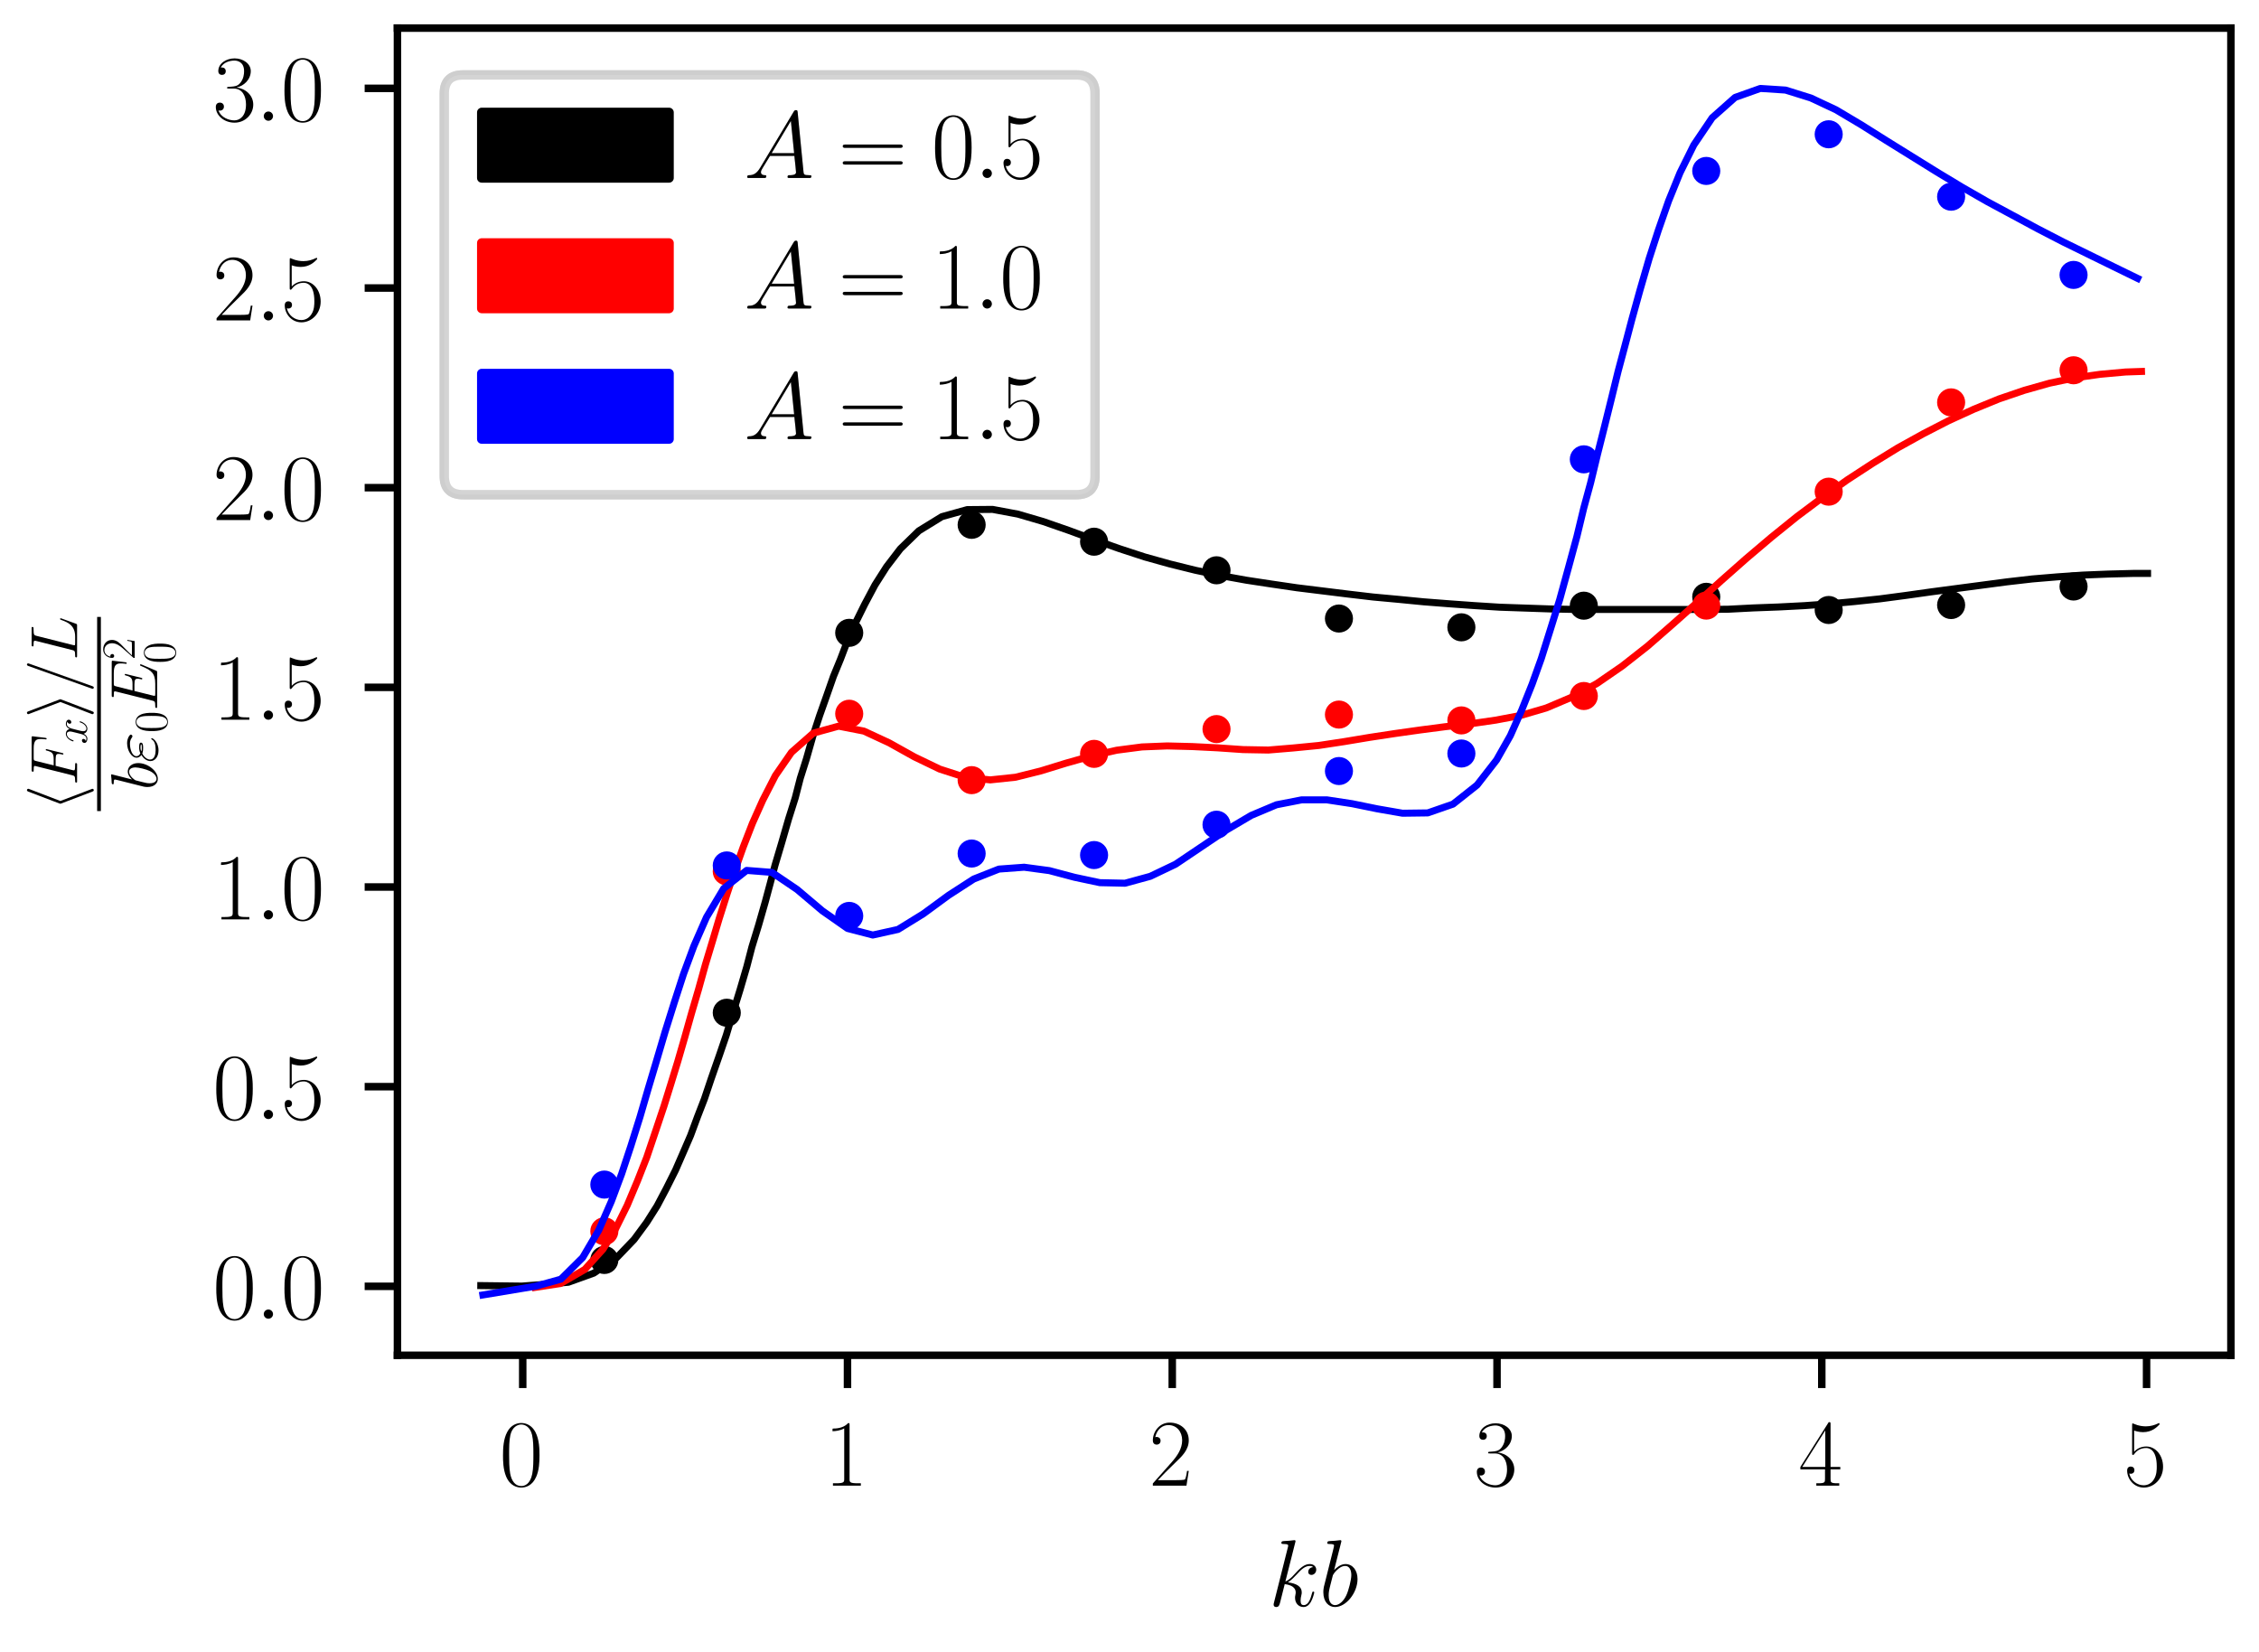 <?xml version="1.0" encoding="utf-8" standalone="no"?>
<!DOCTYPE svg PUBLIC "-//W3C//DTD SVG 1.1//EN"
  "http://www.w3.org/Graphics/SVG/1.1/DTD/svg11.dtd">
<svg xmlns:xlink="http://www.w3.org/1999/xlink" width="241.2pt" height="176.4pt" viewBox="0 0 241.2 176.4" xmlns="http://www.w3.org/2000/svg" version="1.1">
 <defs>
  <style type="text/css">*{stroke-linejoin: round; stroke-linecap: butt}</style>
 </defs>
 <g id="figure_1">
  <g id="patch_1">
   <path d="M 0 176.4 
L 241.2 176.4 
L 241.2 0 
L 0 0 
z
" style="fill: #ffffff"/>
  </g>
  <g id="axes_1">
   <g id="patch_2">
    <path d="M 42.436 144.688 
L 238.2 144.688 
L 238.2 3 
L 42.436 3 
z
" style="fill: #ffffff"/>
   </g>
   <g id="matplotlib.axis_1">
    <g id="xtick_1">
     <g id="line2d_1">
      <defs>
       <path id="m85f4046a60" d="M 0 0 
L 0 3.5 
" style="stroke: #000000; stroke-width: 0.8"/>
      </defs>
      <g>
       <use xlink:href="#m85f4046a60" x="55.812" y="144.688" style="stroke: #000000; stroke-width: 0.8"/>
      </g>
     </g>
     <g id="text_1">
      <!-- $\mathdefault{0}$ -->
      <g transform="translate(53.321 158.607) scale(0.1 -0.1)">
       <defs>
        <path id="CMR17-30" d="M 2688 2025 
C 2688 2416 2682 3080 2413 3591 
C 2176 4039 1798 4198 1466 4198 
C 1158 4198 768 4058 525 3597 
C 269 3118 243 2524 243 2025 
C 243 1661 250 1106 448 619 
C 723 -39 1216 -128 1466 -128 
C 1760 -128 2208 -7 2470 600 
C 2662 1042 2688 1559 2688 2025 
z
M 1466 -26 
C 1056 -26 813 325 723 812 
C 653 1188 653 1738 653 2096 
C 653 2588 653 2997 736 3387 
C 858 3929 1216 4096 1466 4096 
C 1728 4096 2067 3923 2189 3400 
C 2272 3036 2278 2607 2278 2096 
C 2278 1680 2278 1169 2202 792 
C 2067 95 1690 -26 1466 -26 
z
" transform="scale(0.016)"/>
       </defs>
       <use xlink:href="#CMR17-30" transform="scale(0.996)"/>
      </g>
     </g>
    </g>
    <g id="xtick_2">
     <g id="line2d_2">
      <g>
       <use xlink:href="#m85f4046a60" x="90.489" y="144.688" style="stroke: #000000; stroke-width: 0.8"/>
      </g>
     </g>
     <g id="text_2">
      <!-- $\mathdefault{1}$ -->
      <g transform="translate(87.998 158.607) scale(0.1 -0.1)">
       <defs>
        <path id="CMR17-31" d="M 1702 4058 
C 1702 4192 1696 4192 1606 4192 
C 1357 3916 979 3827 621 3827 
C 602 3827 570 3827 563 3808 
C 557 3795 557 3782 557 3648 
C 755 3648 1088 3686 1344 3839 
L 1344 461 
C 1344 236 1331 160 781 160 
L 589 160 
L 589 0 
C 896 0 1216 0 1523 0 
C 1830 0 2150 0 2458 0 
L 2458 160 
L 2266 160 
C 1715 160 1702 230 1702 458 
L 1702 4058 
z
" transform="scale(0.016)"/>
       </defs>
       <use xlink:href="#CMR17-31" transform="scale(0.996)"/>
      </g>
     </g>
    </g>
    <g id="xtick_3">
     <g id="line2d_3">
      <g>
       <use xlink:href="#m85f4046a60" x="125.165" y="144.688" style="stroke: #000000; stroke-width: 0.8"/>
      </g>
     </g>
     <g id="text_3">
      <!-- $\mathdefault{2}$ -->
      <g transform="translate(122.674 158.607) scale(0.1 -0.1)">
       <defs>
        <path id="CMR17-32" d="M 2669 989 
L 2554 989 
C 2490 536 2438 459 2413 420 
C 2381 369 1920 369 1830 369 
L 602 369 
C 832 619 1280 1072 1824 1597 
C 2214 1967 2669 2402 2669 3035 
C 2669 3790 2067 4224 1395 4224 
C 691 4224 262 3604 262 3030 
C 262 2780 448 2748 525 2748 
C 589 2748 781 2787 781 3010 
C 781 3207 614 3264 525 3264 
C 486 3264 448 3258 422 3245 
C 544 3790 915 4058 1306 4058 
C 1862 4058 2227 3617 2227 3035 
C 2227 2479 1901 2000 1536 1584 
L 262 146 
L 262 0 
L 2515 0 
L 2669 989 
z
" transform="scale(0.016)"/>
       </defs>
       <use xlink:href="#CMR17-32" transform="scale(0.996)"/>
      </g>
     </g>
    </g>
    <g id="xtick_4">
     <g id="line2d_4">
      <g>
       <use xlink:href="#m85f4046a60" x="159.842" y="144.688" style="stroke: #000000; stroke-width: 0.8"/>
      </g>
     </g>
     <g id="text_4">
      <!-- $\mathdefault{3}$ -->
      <g transform="translate(157.351 158.607) scale(0.1 -0.1)">
       <defs>
        <path id="CMR17-33" d="M 1414 2157 
C 1984 2157 2234 1662 2234 1090 
C 2234 320 1824 25 1453 25 
C 1114 25 563 194 390 693 
C 422 680 454 680 486 680 
C 640 680 755 782 755 948 
C 755 1133 614 1216 486 1216 
C 378 1216 211 1165 211 926 
C 211 335 787 -128 1466 -128 
C 2176 -128 2720 430 2720 1085 
C 2720 1707 2208 2157 1600 2227 
C 2086 2328 2554 2756 2554 3329 
C 2554 3820 2048 4179 1472 4179 
C 890 4179 378 3829 378 3329 
C 378 3110 544 3072 627 3072 
C 762 3072 877 3155 877 3321 
C 877 3486 762 3569 627 3569 
C 602 3569 570 3569 544 3557 
C 730 3959 1235 4032 1459 4032 
C 1683 4032 2106 3925 2106 3320 
C 2106 3143 2080 2828 1862 2550 
C 1670 2304 1453 2304 1242 2284 
C 1210 2284 1062 2269 1037 2269 
C 992 2263 966 2257 966 2208 
C 966 2163 973 2157 1101 2157 
L 1414 2157 
z
" transform="scale(0.016)"/>
       </defs>
       <use xlink:href="#CMR17-33" transform="scale(0.996)"/>
      </g>
     </g>
    </g>
    <g id="xtick_5">
     <g id="line2d_5">
      <g>
       <use xlink:href="#m85f4046a60" x="194.518" y="144.688" style="stroke: #000000; stroke-width: 0.8"/>
      </g>
     </g>
     <g id="text_5">
      <!-- $\mathdefault{4}$ -->
      <g transform="translate(192.027 158.607) scale(0.1 -0.1)">
       <defs>
        <path id="CMR17-34" d="M 2150 4122 
C 2150 4256 2144 4256 2029 4256 
L 128 1254 
L 128 1088 
L 1779 1088 
L 1779 457 
C 1779 224 1766 160 1318 160 
L 1197 160 
L 1197 0 
C 1402 0 1747 0 1965 0 
C 2182 0 2528 0 2733 0 
L 2733 160 
L 2611 160 
C 2163 160 2150 224 2150 457 
L 2150 1088 
L 2803 1088 
L 2803 1254 
L 2150 1254 
L 2150 4122 
z
M 1798 3703 
L 1798 1254 
L 256 1254 
L 1798 3703 
z
" transform="scale(0.016)"/>
       </defs>
       <use xlink:href="#CMR17-34" transform="scale(0.996)"/>
      </g>
     </g>
    </g>
    <g id="xtick_6">
     <g id="line2d_6">
      <g>
       <use xlink:href="#m85f4046a60" x="229.195" y="144.688" style="stroke: #000000; stroke-width: 0.8"/>
      </g>
     </g>
     <g id="text_6">
      <!-- $\mathdefault{5}$ -->
      <g transform="translate(226.704 158.607) scale(0.1 -0.1)">
       <defs>
        <path id="CMR17-35" d="M 730 3692 
C 794 3666 1056 3584 1325 3584 
C 1920 3584 2246 3911 2432 4100 
C 2432 4157 2432 4192 2394 4192 
C 2387 4192 2374 4192 2323 4163 
C 2099 4058 1837 3973 1517 3973 
C 1325 3973 1037 3999 723 4139 
C 653 4171 640 4171 634 4171 
C 602 4171 595 4164 595 4037 
L 595 2203 
C 595 2089 595 2057 659 2057 
C 691 2057 704 2070 736 2114 
C 941 2401 1222 2522 1542 2522 
C 1766 2522 2246 2382 2246 1289 
C 2246 1085 2246 715 2054 421 
C 1894 159 1645 25 1370 25 
C 947 25 518 320 403 814 
C 429 807 480 795 506 795 
C 589 795 749 840 749 1038 
C 749 1210 627 1280 506 1280 
C 358 1280 262 1190 262 1011 
C 262 454 704 -128 1382 -128 
C 2042 -128 2669 440 2669 1264 
C 2669 2030 2170 2624 1549 2624 
C 1222 2624 947 2503 730 2274 
L 730 3692 
z
" transform="scale(0.016)"/>
       </defs>
       <use xlink:href="#CMR17-35" transform="scale(0.996)"/>
      </g>
     </g>
    </g>
    <g id="text_7">
     <!-- $k b$ -->
     <g transform="translate(135.43 171.463) scale(0.1 -0.1)">
      <defs>
       <path id="CMMI12-6b" d="M 1798 4257 
C 1805 4283 1818 4321 1818 4352 
C 1818 4416 1754 4416 1741 4416 
C 1734 4416 1504 4393 1389 4377 
C 1280 4377 1184 4358 1069 4358 
C 915 4345 870 4339 870 4224 
C 870 4160 934 4160 998 4160 
C 1325 4160 1325 4103 1325 4040 
C 1325 4015 1325 4002 1293 3888 
L 378 248 
C 352 152 352 140 352 101 
C 352 -38 461 -64 525 -64 
C 704 -64 742 77 794 275 
L 1094 1469 
C 1555 1418 1830 1226 1830 920 
C 1830 881 1830 856 1811 760 
C 1786 664 1786 588 1786 556 
C 1786 185 2029 -64 2355 -64 
C 2650 -64 2803 204 2854 294 
C 2989 530 3072 888 3072 913 
C 3072 945 3046 971 3008 971 
C 2950 971 2944 945 2918 843 
C 2829 511 2694 64 2368 64 
C 2240 64 2157 128 2157 370 
C 2157 492 2182 632 2208 728 
C 2234 843 2234 849 2234 926 
C 2234 1303 1894 1514 1306 1590 
C 1536 1731 1766 1980 1856 2076 
C 2221 2484 2470 2689 2765 2689 
C 2912 2689 2950 2650 2995 2612 
C 2758 2586 2669 2420 2669 2293 
C 2669 2139 2790 2088 2880 2088 
C 3053 2088 3206 2235 3206 2440 
C 3206 2625 3059 2816 2771 2816 
C 2419 2816 2131 2567 1677 2056 
C 1613 1980 1376 1737 1139 1648 
L 1798 4257 
z
" transform="scale(0.016)"/>
       <path id="CMMI12-62" d="M 1478 4257 
C 1485 4283 1498 4321 1498 4352 
C 1498 4416 1434 4416 1421 4416 
C 1414 4416 1184 4393 1069 4377 
C 960 4377 864 4358 749 4358 
C 595 4345 550 4339 550 4224 
C 550 4160 614 4160 678 4160 
C 1005 4160 1005 4103 1005 4040 
C 1005 3996 954 3811 928 3696 
L 774 3085 
C 710 2831 346 1387 320 1272 
C 288 1114 288 1005 288 922 
C 288 274 653 -64 1069 -64 
C 1811 -64 2579 888 2579 1814 
C 2579 2401 2246 2816 1766 2816 
C 1434 2816 1133 2542 1011 2414 
L 1478 4257 
z
M 1075 64 
C 870 64 646 217 646 715 
C 646 926 666 1047 781 1494 
C 800 1577 902 1986 928 2069 
C 941 2120 1318 2689 1754 2689 
C 2035 2689 2163 2408 2163 2076 
C 2163 1769 1984 1047 1824 715 
C 1664 370 1370 64 1075 64 
z
" transform="scale(0.016)"/>
      </defs>
      <use xlink:href="#CMMI12-6b" transform="scale(0.996)"/>
      <use xlink:href="#CMMI12-62" transform="translate(54.079 0) scale(0.996)"/>
     </g>
    </g>
   </g>
   <g id="matplotlib.axis_2">
    <g id="ytick_1">
     <g id="line2d_7">
      <defs>
       <path id="me0e2ef6661" d="M 0 0 
L -3.5 0 
" style="stroke: #000000; stroke-width: 0.8"/>
      </defs>
      <g>
       <use xlink:href="#me0e2ef6661" x="42.436" y="137.327" style="stroke: #000000; stroke-width: 0.8"/>
      </g>
     </g>
     <g id="text_8">
      <!-- $\mathdefault{0.0}$ -->
      <g transform="translate(22.706 140.786) scale(0.1 -0.1)">
       <defs>
        <path id="CMMI12-3a" d="M 1178 307 
C 1178 492 1024 619 870 619 
C 685 619 557 466 557 313 
C 557 128 710 0 864 0 
C 1050 0 1178 153 1178 307 
z
" transform="scale(0.016)"/>
       </defs>
       <use xlink:href="#CMR17-30" transform="scale(0.996)"/>
       <use xlink:href="#CMMI12-3a" transform="translate(45.69 0) scale(0.996)"/>
       <use xlink:href="#CMR17-30" transform="translate(72.788 0) scale(0.996)"/>
      </g>
     </g>
    </g>
    <g id="ytick_2">
     <g id="line2d_8">
      <g>
       <use xlink:href="#me0e2ef6661" x="42.436" y="116.011" style="stroke: #000000; stroke-width: 0.8"/>
      </g>
     </g>
     <g id="text_9">
      <!-- $\mathdefault{0.5}$ -->
      <g transform="translate(22.706 119.47) scale(0.1 -0.1)">
       <use xlink:href="#CMR17-30" transform="scale(0.996)"/>
       <use xlink:href="#CMMI12-3a" transform="translate(45.69 0) scale(0.996)"/>
       <use xlink:href="#CMR17-35" transform="translate(72.788 0) scale(0.996)"/>
      </g>
     </g>
    </g>
    <g id="ytick_3">
     <g id="line2d_9">
      <g>
       <use xlink:href="#me0e2ef6661" x="42.436" y="94.695" style="stroke: #000000; stroke-width: 0.8"/>
      </g>
     </g>
     <g id="text_10">
      <!-- $\mathdefault{1.0}$ -->
      <g transform="translate(22.706 98.155) scale(0.1 -0.1)">
       <use xlink:href="#CMR17-31" transform="scale(0.996)"/>
       <use xlink:href="#CMMI12-3a" transform="translate(45.69 0) scale(0.996)"/>
       <use xlink:href="#CMR17-30" transform="translate(72.788 0) scale(0.996)"/>
      </g>
     </g>
    </g>
    <g id="ytick_4">
     <g id="line2d_10">
      <g>
       <use xlink:href="#me0e2ef6661" x="42.436" y="73.38" style="stroke: #000000; stroke-width: 0.8"/>
      </g>
     </g>
     <g id="text_11">
      <!-- $\mathdefault{1.5}$ -->
      <g transform="translate(22.706 76.839) scale(0.1 -0.1)">
       <use xlink:href="#CMR17-31" transform="scale(0.996)"/>
       <use xlink:href="#CMMI12-3a" transform="translate(45.69 0) scale(0.996)"/>
       <use xlink:href="#CMR17-35" transform="translate(72.788 0) scale(0.996)"/>
      </g>
     </g>
    </g>
    <g id="ytick_5">
     <g id="line2d_11">
      <g>
       <use xlink:href="#me0e2ef6661" x="42.436" y="52.064" style="stroke: #000000; stroke-width: 0.8"/>
      </g>
     </g>
     <g id="text_12">
      <!-- $\mathdefault{2.0}$ -->
      <g transform="translate(22.706 55.523) scale(0.1 -0.1)">
       <use xlink:href="#CMR17-32" transform="scale(0.996)"/>
       <use xlink:href="#CMMI12-3a" transform="translate(45.69 0) scale(0.996)"/>
       <use xlink:href="#CMR17-30" transform="translate(72.788 0) scale(0.996)"/>
      </g>
     </g>
    </g>
    <g id="ytick_6">
     <g id="line2d_12">
      <g>
       <use xlink:href="#me0e2ef6661" x="42.436" y="30.748" style="stroke: #000000; stroke-width: 0.8"/>
      </g>
     </g>
     <g id="text_13">
      <!-- $\mathdefault{2.5}$ -->
      <g transform="translate(22.706 34.208) scale(0.1 -0.1)">
       <use xlink:href="#CMR17-32" transform="scale(0.996)"/>
       <use xlink:href="#CMMI12-3a" transform="translate(45.69 0) scale(0.996)"/>
       <use xlink:href="#CMR17-35" transform="translate(72.788 0) scale(0.996)"/>
      </g>
     </g>
    </g>
    <g id="ytick_7">
     <g id="line2d_13">
      <g>
       <use xlink:href="#me0e2ef6661" x="42.436" y="9.433" style="stroke: #000000; stroke-width: 0.8"/>
      </g>
     </g>
     <g id="text_14">
      <!-- $\mathdefault{3.0}$ -->
      <g transform="translate(22.706 12.892) scale(0.1 -0.1)">
       <use xlink:href="#CMR17-33" transform="scale(0.996)"/>
       <use xlink:href="#CMMI12-3a" transform="translate(45.69 0) scale(0.996)"/>
       <use xlink:href="#CMR17-30" transform="translate(72.788 0) scale(0.996)"/>
      </g>
     </g>
    </g>
    <g id="text_15">
     <!-- $\frac{\left&lt; F_x \right&gt;/L}{b \varepsilon_0 E_0^2}$ -->
     <g transform="translate(13.062 86.589) rotate(-90) scale(0.1 -0.1)">
      <defs>
       <path id="CMSY10-68" d="M 2099 4557 
C 2131 4627 2131 4640 2131 4672 
C 2131 4742 2074 4800 2003 4800 
C 1946 4800 1901 4768 1856 4653 
L 736 1715 
C 723 1677 704 1638 704 1600 
C 704 1581 704 1568 736 1491 
L 1856 -1446 
C 1882 -1517 1914 -1600 2003 -1600 
C 2074 -1600 2131 -1542 2131 -1472 
C 2131 -1453 2131 -1440 2099 -1370 
L 966 1600 
L 2099 4557 
z
" transform="scale(0.016)"/>
       <path id="CMMI12-46" d="M 1901 2055 
L 2515 2055 
C 3002 2055 3040 1946 3040 1761 
C 3040 1678 3027 1589 2995 1448 
C 2982 1423 2976 1391 2976 1378 
C 2976 1333 3002 1308 3046 1308 
C 3098 1308 3104 1333 3130 1435 
L 3501 2935 
C 3501 2961 3482 2999 3437 2999 
C 3379 2999 3373 2974 3347 2863 
C 3213 2376 3085 2240 2528 2240 
L 1946 2240 
L 2362 3926 
C 2419 4154 2432 4154 2694 4154 
L 3552 4154 
C 4352 4154 4467 3918 4467 3464 
C 4467 3426 4467 3285 4448 3119 
C 4442 3094 4429 3011 4429 2985 
C 4429 2934 4461 2915 4499 2915 
C 4544 2915 4570 2941 4582 3055 
L 4717 4174 
C 4717 4195 4730 4263 4730 4277 
C 4730 4352 4672 4352 4557 4352 
L 1523 4352 
C 1402 4352 1338 4352 1338 4229 
C 1338 4154 1382 4154 1491 4154 
C 1888 4154 1888 4113 1888 4050 
C 1888 4018 1882 3992 1862 3922 
L 998 473 
C 941 249 928 185 480 185 
C 358 185 294 185 294 70 
C 294 0 352 0 390 0 
C 512 0 640 0 762 0 
L 1594 0 
C 1734 0 1888 0 2029 0 
C 2086 0 2163 0 2163 115 
C 2163 185 2125 185 1984 185 
C 1478 185 1466 229 1466 324 
C 1466 356 1478 406 1491 449 
L 1901 2055 
z
" transform="scale(0.016)"/>
       <path id="CMMI12-78" d="M 3034 2606 
C 2829 2567 2752 2414 2752 2293 
C 2752 2139 2874 2088 2963 2088 
C 3155 2088 3290 2254 3290 2427 
C 3290 2695 2982 2816 2714 2816 
C 2323 2816 2106 2433 2048 2312 
C 1901 2816 1504 2816 1389 2816 
C 736 2816 390 1980 390 1839 
C 390 1814 416 1782 461 1782 
C 512 1782 525 1820 538 1846 
C 755 2555 1184 2689 1370 2689 
C 1658 2689 1715 2420 1715 2267 
C 1715 2127 1677 1980 1600 1673 
L 1382 798 
C 1286 415 1101 64 762 64 
C 730 64 570 64 435 147 
C 666 192 717 383 717 460 
C 717 588 621 664 499 664 
C 346 664 179 530 179 326 
C 179 57 480 -64 755 -64 
C 1062 -64 1280 179 1414 441 
C 1517 64 1837 -64 2074 -64 
C 2726 -64 3072 773 3072 913 
C 3072 945 3046 971 3008 971 
C 2950 971 2944 939 2925 888 
C 2752 326 2381 64 2093 64 
C 1869 64 1747 230 1747 492 
C 1747 632 1773 734 1875 1156 
L 2099 2024 
C 2195 2408 2413 2689 2707 2689 
C 2720 2689 2899 2689 3034 2606 
z
" transform="scale(0.016)"/>
       <path id="CMSY10-69" d="M 1747 1491 
C 1779 1568 1779 1581 1779 1600 
C 1779 1619 1779 1632 1747 1709 
L 627 4653 
C 589 4762 550 4800 480 4800 
C 410 4800 352 4742 352 4672 
C 352 4653 352 4640 384 4570 
L 1517 1600 
L 384 -1357 
C 352 -1427 352 -1440 352 -1472 
C 352 -1542 410 -1600 480 -1600 
C 563 -1600 589 -1536 614 -1472 
L 1747 1491 
z
" transform="scale(0.016)"/>
       <path id="CMMI12-3d" d="M 2746 4562 
C 2746 4569 2784 4666 2784 4678 
C 2784 4755 2720 4800 2669 4800 
C 2637 4800 2579 4800 2528 4659 
L 384 -1363 
C 384 -1370 346 -1465 346 -1478 
C 346 -1555 410 -1600 461 -1600 
C 499 -1600 557 -1593 602 -1459 
L 2746 4562 
z
" transform="scale(0.016)"/>
       <path id="CMMI12-4c" d="M 2349 3861 
C 2406 4103 2426 4167 2989 4167 
C 3162 4167 3206 4167 3206 4288 
C 3206 4352 3136 4352 3110 4352 
C 2982 4352 2835 4352 2707 4352 
L 1850 4352 
C 1728 4352 1587 4352 1466 4352 
C 1414 4352 1344 4352 1344 4231 
C 1344 4167 1402 4167 1498 4167 
C 1888 4167 1888 4116 1888 4046 
C 1888 4034 1888 3995 1862 3899 
L 998 472 
C 941 249 928 185 480 185 
C 358 185 294 185 294 70 
C 294 0 333 0 461 0 
L 3328 0 
C 3469 0 3475 6 3520 121 
L 4013 1478 
C 4026 1510 4038 1548 4038 1567 
C 4038 1605 4006 1631 3974 1631 
C 3968 1631 3936 1631 3923 1605 
C 3910 1599 3910 1586 3859 1465 
C 3654 905 3366 185 2285 185 
L 1670 185 
C 1581 185 1568 185 1530 192 
C 1459 198 1453 211 1453 262 
C 1453 307 1466 345 1478 401 
L 2349 3861 
z
" transform="scale(0.016)"/>
       <path id="CMMI12-22" d="M 890 1427 
C 1094 1345 1312 1345 1434 1345 
C 1600 1345 1933 1345 1933 1550 
C 1933 1678 1811 1728 1485 1728 
C 1325 1728 1133 1709 909 1613 
C 710 1708 634 1852 634 1990 
C 634 2379 1261 2606 1830 2606 
C 1939 2606 2170 2606 2438 2411 
C 2477 2387 2496 2367 2541 2367 
C 2618 2367 2701 2449 2701 2526 
C 2701 2639 2330 2880 1888 2880 
C 1171 2880 493 2449 493 1972 
C 493 1734 646 1586 755 1509 
C 384 1301 166 961 166 652 
C 166 219 563 -128 1178 -128 
C 2022 -128 2362 424 2362 512 
C 2362 543 2336 568 2304 568 
C 2272 568 2259 549 2234 512 
C 2163 395 1997 146 1235 146 
C 838 146 314 245 314 686 
C 314 898 474 1214 890 1427 
z
M 1088 1518 
C 1261 1600 1427 1600 1472 1600 
C 1651 1600 1683 1583 1786 1545 
C 1677 1472 1664 1472 1434 1472 
C 1318 1472 1216 1472 1088 1518 
z
" transform="scale(0.016)"/>
       <path id="CMMI12-45" d="M 4448 1489 
C 4454 1508 4474 1554 4474 1579 
C 4474 1611 4448 1643 4410 1643 
C 4384 1643 4371 1637 4352 1617 
C 4339 1611 4339 1598 4282 1469 
C 3904 570 3629 185 2605 185 
L 1670 185 
C 1581 185 1568 185 1530 192 
C 1459 198 1453 211 1453 262 
C 1453 307 1466 345 1478 403 
L 1920 2176 
L 2554 2176 
C 3053 2176 3091 2066 3091 1874 
C 3091 1810 3091 1752 3046 1560 
C 3034 1534 3027 1508 3027 1489 
C 3027 1444 3059 1425 3098 1425 
C 3155 1425 3162 1469 3187 1559 
L 3552 3042 
C 3552 3073 3526 3105 3488 3105 
C 3430 3105 3424 3080 3398 2990 
C 3270 2501 3142 2361 2573 2361 
L 1965 2361 
L 2362 3930 
C 2419 4154 2432 4154 2694 4154 
L 3610 4154 
C 4397 4154 4557 3943 4557 3458 
C 4557 3451 4557 3273 4531 3062 
C 4525 3036 4518 2998 4518 2985 
C 4518 2934 4550 2915 4589 2915 
C 4634 2915 4659 2941 4672 3055 
L 4806 4174 
C 4806 4195 4819 4263 4819 4277 
C 4819 4352 4762 4352 4646 4352 
L 1523 4352 
C 1402 4352 1338 4352 1338 4229 
C 1338 4154 1382 4154 1491 4154 
C 1888 4154 1888 4114 1888 4052 
C 1888 4020 1882 3994 1862 3924 
L 998 473 
C 941 249 928 185 480 185 
C 358 185 294 185 294 70 
C 294 0 333 0 461 0 
L 3674 0 
C 3814 0 3821 6 3866 110 
L 4448 1489 
z
" transform="scale(0.016)"/>
      </defs>
      <use xlink:href="#CMSY10-68" transform="translate(0 48.319) scale(0.697)"/>
      <use xlink:href="#CMMI12-46" transform="translate(27.12 48.319) scale(0.697)"/>
      <use xlink:href="#CMMI12-78" transform="translate(71.324 37.858) scale(0.498)"/>
      <use xlink:href="#CMSY10-69" transform="translate(99.539 48.319) scale(0.697)"/>
      <use xlink:href="#CMMI12-3d" transform="translate(126.66 48.319) scale(0.697)"/>
      <use xlink:href="#CMMI12-4c" transform="translate(160.802 48.319) scale(0.697)"/>
      <use xlink:href="#CMMI12-62" transform="translate(22.475 -37.202) scale(0.697)"/>
      <use xlink:href="#CMMI12-22" transform="translate(51.508 -37.202) scale(0.697)"/>
      <use xlink:href="#CMR17-30" transform="translate(83.463 -47.663) scale(0.498)"/>
      <use xlink:href="#CMMI12-45" transform="translate(106.807 -37.202) scale(0.697)"/>
      <use xlink:href="#CMR17-32" transform="translate(161.443 -13.181) scale(0.498)"/>
      <use xlink:href="#CMR17-30" transform="translate(157.354 -56.449) scale(0.498)"/>
      <path d="M 0 22.914 
L 207.261 22.914 
L 207.261 26.899 
L 0 26.899 
L 0 22.914 
z
"/>
     </g>
    </g>
   </g>
   <g id="line2d_14">
    <path d="M 51.334 137.248 
L 55.716 137.3 
L 57.98 137.132 
L 60.688 136.891 
L 63.395 135.919 
L 65.857 134.255 
L 67.703 132.331 
L 69.057 130.492 
L 70.165 128.739 
L 71.149 126.878 
L 72.134 124.911 
L 72.995 122.937 
L 73.734 121.227 
L 74.472 119.231 
L 75.211 117.321 
L 75.949 115.126 
L 76.811 112.66 
L 77.549 110.507 
L 78.288 108.027 
L 79.026 105.632 
L 79.74 103.192 
L 80.281 101.105 
L 80.995 98.776 
L 81.709 96.282 
L 82.226 94.357 
L 82.743 92.399 
L 83.457 89.995 
L 84.195 87.444 
L 84.909 85.18 
L 85.451 83.076 
L 86.103 81.015 
L 86.78 78.635 
L 87.518 76.383 
L 88.257 74.301 
L 88.995 72.192 
L 89.734 70.396 
L 90.472 68.457 
L 91.334 66.519 
L 92.318 64.53 
L 93.426 62.448 
L 94.657 60.515 
L 96.134 58.589 
L 98.103 56.674 
L 100.564 55.159 
L 103.272 54.405 
L 105.98 54.382 
L 108.687 54.887 
L 111.395 55.68 
L 114.103 56.621 
L 116.81 57.616 
L 119.518 58.573 
L 122.226 59.459 
L 124.933 60.213 
L 127.641 60.882 
L 130.349 61.449 
L 133.056 61.939 
L 135.764 62.351 
L 138.472 62.748 
L 141.179 63.082 
L 143.887 63.416 
L 146.595 63.735 
L 149.302 63.984 
L 152.01 64.248 
L 154.718 64.458 
L 157.425 64.653 
L 160.133 64.824 
L 162.841 64.917 
L 165.548 65.01 
L 168.256 65.065 
L 170.964 65.065 
L 173.671 65.065 
L 176.379 65.065 
L 179.087 65.065 
L 181.794 65.065 
L 184.502 65.041 
L 187.21 64.901 
L 189.917 64.8 
L 192.625 64.66 
L 195.333 64.466 
L 198.04 64.217 
L 200.748 63.93 
L 203.456 63.572 
L 206.163 63.191 
L 208.871 62.833 
L 211.579 62.476 
L 214.286 62.118 
L 216.994 61.807 
L 219.701 61.581 
L 222.409 61.395 
L 225.117 61.286 
L 227.824 61.216 
L 229.301 61.216 
" clip-path="url(#p1dabdf0cca)" style="fill: none; stroke: #000000; stroke-width: 0.75; stroke-linecap: square"/>
   </g>
   <g id="line2d_15">
    <defs>
     <path id="md3a5d7eee4" d="M 0 1 
C 0.265 1 0.52 0.895 0.707 0.707 
C 0.895 0.52 1 0.265 1 0 
C 1 -0.265 0.895 -0.52 0.707 -0.707 
C 0.52 -0.895 0.265 -1 0 -1 
C -0.265 -1 -0.52 -0.895 -0.707 -0.707 
C -0.895 -0.52 -1 -0.265 -1 0 
C -1 0.265 -0.895 0.52 -0.707 0.707 
C -0.52 0.895 -0.265 1 0 1 
z
" style="stroke: #000000"/>
    </defs>
    <g clip-path="url(#p1dabdf0cca)">
     <use xlink:href="#md3a5d7eee4" x="64.527" y="134.512" style="stroke: #000000"/>
     <use xlink:href="#md3a5d7eee4" x="77.6" y="108.119" style="stroke: #000000"/>
     <use xlink:href="#md3a5d7eee4" x="90.673" y="67.561" style="stroke: #000000"/>
     <use xlink:href="#md3a5d7eee4" x="103.745" y="56.029" style="stroke: #000000"/>
     <use xlink:href="#md3a5d7eee4" x="116.818" y="57.832" style="stroke: #000000"/>
     <use xlink:href="#md3a5d7eee4" x="129.891" y="60.884" style="stroke: #000000"/>
     <use xlink:href="#md3a5d7eee4" x="142.964" y="66.034" style="stroke: #000000"/>
     <use xlink:href="#md3a5d7eee4" x="156.036" y="66.972" style="stroke: #000000"/>
     <use xlink:href="#md3a5d7eee4" x="169.109" y="64.662" style="stroke: #000000"/>
     <use xlink:href="#md3a5d7eee4" x="182.182" y="63.715" style="stroke: #000000"/>
     <use xlink:href="#md3a5d7eee4" x="195.255" y="65.122" style="stroke: #000000"/>
     <use xlink:href="#md3a5d7eee4" x="208.327" y="64.593" style="stroke: #000000"/>
     <use xlink:href="#md3a5d7eee4" x="221.4" y="62.615" style="stroke: #000000"/>
    </g>
   </g>
   <g id="line2d_16">
    <path d="M 57.155 137.437 
L 59.853 137.027 
L 62.43 135.53 
L 64.392 133.355 
L 65.742 131.155 
L 66.968 128.683 
L 68.073 126.055 
L 69.054 123.556 
L 70.035 120.653 
L 70.894 118.091 
L 71.63 115.726 
L 72.366 113.326 
L 73.102 110.782 
L 73.838 108.166 
L 74.574 105.658 
L 75.31 103.006 
L 76.046 100.57 
L 76.782 98.097 
L 77.641 95.392 
L 78.5 92.83 
L 79.359 90.42 
L 80.34 87.894 
L 81.444 85.427 
L 82.793 82.797 
L 84.511 80.316 
L 86.842 78.266 
L 89.541 77.523 
L 92.239 78.051 
L 94.938 79.302 
L 97.637 80.807 
L 100.336 82.107 
L 103.035 82.976 
L 105.734 83.26 
L 108.432 82.976 
L 111.131 82.302 
L 113.83 81.471 
L 116.529 80.709 
L 119.228 80.094 
L 121.927 79.742 
L 124.625 79.634 
L 127.324 79.703 
L 130.023 79.839 
L 132.722 80.025 
L 135.421 80.074 
L 138.119 79.849 
L 140.818 79.585 
L 143.517 79.175 
L 146.216 78.725 
L 148.915 78.315 
L 151.614 77.934 
L 154.312 77.582 
L 157.011 77.269 
L 159.71 76.879 
L 162.409 76.37 
L 165.108 75.579 
L 167.807 74.435 
L 170.505 72.97 
L 173.204 71.113 
L 175.903 68.992 
L 178.602 66.637 
L 181.178 64.348 
L 183.754 62.015 
L 186.453 59.631 
L 189.152 57.344 
L 191.851 55.165 
L 194.55 53.142 
L 197.248 51.226 
L 199.947 49.467 
L 202.646 47.806 
L 205.345 46.311 
L 208.044 44.923 
L 210.743 43.692 
L 213.441 42.588 
L 216.14 41.669 
L 218.839 40.907 
L 221.538 40.34 
L 224.237 39.959 
L 226.936 39.715 
L 228.653 39.656 
" clip-path="url(#p1dabdf0cca)" style="fill: none; stroke: #ff0000; stroke-width: 0.75; stroke-linecap: square"/>
   </g>
   <g id="line2d_17">
    <defs>
     <path id="m4aae12291e" d="M 0 1 
C 0.265 1 0.52 0.895 0.707 0.707 
C 0.895 0.52 1 0.265 1 0 
C 1 -0.265 0.895 -0.52 0.707 -0.707 
C 0.52 -0.895 0.265 -1 0 -1 
C -0.265 -1 -0.52 -0.895 -0.707 -0.707 
C -0.895 -0.52 -1 -0.265 -1 0 
C -1 0.265 -0.895 0.52 -0.707 0.707 
C -0.52 0.895 -0.265 1 0 1 
z
" style="stroke: #ff0000"/>
    </defs>
    <g clip-path="url(#p1dabdf0cca)">
     <use xlink:href="#m4aae12291e" x="64.527" y="131.447" style="fill: #ff0000; stroke: #ff0000"/>
     <use xlink:href="#m4aae12291e" x="77.6" y="93.028" style="fill: #ff0000; stroke: #ff0000"/>
     <use xlink:href="#m4aae12291e" x="90.673" y="76.198" style="fill: #ff0000; stroke: #ff0000"/>
     <use xlink:href="#m4aae12291e" x="103.745" y="83.287" style="fill: #ff0000; stroke: #ff0000"/>
     <use xlink:href="#m4aae12291e" x="116.818" y="80.482" style="fill: #ff0000; stroke: #ff0000"/>
     <use xlink:href="#m4aae12291e" x="129.891" y="77.835" style="fill: #ff0000; stroke: #ff0000"/>
     <use xlink:href="#m4aae12291e" x="142.964" y="76.287" style="fill: #ff0000; stroke: #ff0000"/>
     <use xlink:href="#m4aae12291e" x="156.036" y="76.91" style="fill: #ff0000; stroke: #ff0000"/>
     <use xlink:href="#m4aae12291e" x="169.109" y="74.305" style="fill: #ff0000; stroke: #ff0000"/>
     <use xlink:href="#m4aae12291e" x="182.182" y="64.653" style="fill: #ff0000; stroke: #ff0000"/>
     <use xlink:href="#m4aae12291e" x="195.255" y="52.49" style="fill: #ff0000; stroke: #ff0000"/>
     <use xlink:href="#m4aae12291e" x="208.327" y="42.958" style="fill: #ff0000; stroke: #ff0000"/>
     <use xlink:href="#m4aae12291e" x="221.4" y="39.53" style="fill: #ff0000; stroke: #ff0000"/>
    </g>
   </g>
   <g id="line2d_18">
    <path d="M 51.56 138.248 
L 57.193 137.313 
L 59.886 136.564 
L 62.212 134.26 
L 63.927 131.345 
L 65.273 128.266 
L 66.375 125.321 
L 67.355 122.362 
L 68.334 119.243 
L 69.191 116.295 
L 70.048 113.422 
L 71.028 110.11 
L 72.007 106.99 
L 72.987 103.968 
L 74.089 100.996 
L 75.436 97.922 
L 77.272 94.856 
L 79.721 92.923 
L 82.415 93.133 
L 85.108 94.958 
L 87.802 97.238 
L 90.495 99.121 
L 93.189 99.822 
L 95.883 99.226 
L 98.576 97.565 
L 101.27 95.589 
L 103.963 93.847 
L 106.657 92.782 
L 109.351 92.584 
L 112.044 92.946 
L 114.738 93.66 
L 117.431 94.232 
L 120.125 94.291 
L 122.819 93.554 
L 125.512 92.268 
L 128.206 90.455 
L 130.899 88.643 
L 133.593 87.052 
L 136.287 85.918 
L 138.98 85.392 
L 141.674 85.392 
L 144.367 85.801 
L 147.061 86.351 
L 149.755 86.819 
L 152.448 86.784 
L 155.142 85.848 
L 157.713 83.811 
L 159.794 81.135 
L 161.264 78.537 
L 162.488 75.784 
L 163.59 73.032 
L 164.57 70.298 
L 165.549 67.179 
L 166.529 64.027 
L 167.508 60.458 
L 168.365 57.296 
L 169.1 54.251 
L 169.834 51.55 
L 170.569 48.506 
L 171.304 45.59 
L 172.038 42.632 
L 172.773 39.63 
L 173.507 36.886 
L 174.242 34.099 
L 175.099 31.001 
L 176.079 27.625 
L 177.058 24.602 
L 178.16 21.45 
L 179.384 18.44 
L 180.854 15.478 
L 182.813 12.575 
L 185.261 10.4 
L 187.955 9.441 
L 190.649 9.616 
L 193.342 10.458 
L 196.036 11.721 
L 198.729 13.323 
L 201.423 15.019 
L 204.117 16.691 
L 206.81 18.363 
L 209.504 19.988 
L 212.197 21.532 
L 214.891 22.982 
L 217.585 24.432 
L 220.278 25.824 
L 222.972 27.145 
L 225.665 28.466 
L 228.237 29.721 
" clip-path="url(#p1dabdf0cca)" style="fill: none; stroke: #0000ff; stroke-width: 0.75; stroke-linecap: square"/>
   </g>
   <g id="line2d_19">
    <defs>
     <path id="m761dc52413" d="M 0 1 
C 0.265 1 0.52 0.895 0.707 0.707 
C 0.895 0.52 1 0.265 1 0 
C 1 -0.265 0.895 -0.52 0.707 -0.707 
C 0.52 -0.895 0.265 -1 0 -1 
C -0.265 -1 -0.52 -0.895 -0.707 -0.707 
C -0.895 -0.52 -1 -0.265 -1 0 
C -1 0.265 -0.895 0.52 -0.707 0.707 
C -0.52 0.895 -0.265 1 0 1 
z
" style="stroke: #0000ff"/>
    </defs>
    <g clip-path="url(#p1dabdf0cca)">
     <use xlink:href="#m761dc52413" x="64.527" y="126.465" style="fill: #0000ff; stroke: #0000ff"/>
     <use xlink:href="#m761dc52413" x="77.6" y="92.393" style="fill: #0000ff; stroke: #0000ff"/>
     <use xlink:href="#m761dc52413" x="90.673" y="97.781" style="fill: #0000ff; stroke: #0000ff"/>
     <use xlink:href="#m761dc52413" x="103.745" y="91.123" style="fill: #0000ff; stroke: #0000ff"/>
     <use xlink:href="#m761dc52413" x="116.818" y="91.285" style="fill: #0000ff; stroke: #0000ff"/>
     <use xlink:href="#m761dc52413" x="129.891" y="88.045" style="fill: #0000ff; stroke: #0000ff"/>
     <use xlink:href="#m761dc52413" x="142.964" y="82.315" style="fill: #0000ff; stroke: #0000ff"/>
     <use xlink:href="#m761dc52413" x="156.036" y="80.444" style="fill: #0000ff; stroke: #0000ff"/>
     <use xlink:href="#m761dc52413" x="169.109" y="49.037" style="fill: #0000ff; stroke: #0000ff"/>
     <use xlink:href="#m761dc52413" x="182.182" y="18.249" style="fill: #0000ff; stroke: #0000ff"/>
     <use xlink:href="#m761dc52413" x="195.255" y="14.335" style="fill: #0000ff; stroke: #0000ff"/>
     <use xlink:href="#m761dc52413" x="208.327" y="20.999" style="fill: #0000ff; stroke: #0000ff"/>
     <use xlink:href="#m761dc52413" x="221.4" y="29.35" style="fill: #0000ff; stroke: #0000ff"/>
    </g>
   </g>
   <g id="patch_3">
    <path d="M 42.436 144.688 
L 42.436 3 
" style="fill: none; stroke: #000000; stroke-width: 0.8; stroke-linejoin: miter; stroke-linecap: square"/>
   </g>
   <g id="patch_4">
    <path d="M 238.2 144.688 
L 238.2 3 
" style="fill: none; stroke: #000000; stroke-width: 0.8; stroke-linejoin: miter; stroke-linecap: square"/>
   </g>
   <g id="patch_5">
    <path d="M 42.436 144.688 
L 238.2 144.688 
" style="fill: none; stroke: #000000; stroke-width: 0.8; stroke-linejoin: miter; stroke-linecap: square"/>
   </g>
   <g id="patch_6">
    <path d="M 42.436 3 
L 238.2 3 
" style="fill: none; stroke: #000000; stroke-width: 0.8; stroke-linejoin: miter; stroke-linecap: square"/>
   </g>
   <g id="legend_1">
    <g id="patch_7">
     <path d="M 49.436 52.812 
L 114.921 52.812 
Q 116.921 52.812 116.921 50.812 
L 116.921 10 
Q 116.921 8 114.921 8 
L 49.436 8 
Q 47.436 8 47.436 10 
L 47.436 50.812 
Q 47.436 52.812 49.436 52.812 
z
" style="fill: #ffffff; opacity: 0.8; stroke: #cccccc; stroke-linejoin: miter"/>
    </g>
    <g id="patch_8">
     <path d="M 51.436 19 
L 71.436 19 
L 71.436 12 
L 51.436 12 
z
" style="stroke: #000000; stroke-linejoin: miter"/>
    </g>
    <g id="text_16">
     <!-- $A = 0.5$ -->
     <g transform="translate(79.436 19) scale(0.1 -0.1)">
      <defs>
       <path id="CMMI12-41" d="M 1088 691 
C 864 314 646 186 339 186 
C 269 180 218 180 218 58 
C 218 24 250 0 294 0 
C 410 0 698 0 813 0 
C 998 0 1203 0 1382 0 
C 1421 0 1498 0 1498 122 
C 1498 180 1446 186 1408 186 
C 1261 186 1139 236 1139 388 
C 1139 476 1178 546 1261 685 
L 1747 1479 
L 3379 1479 
C 3386 1423 3386 1373 3392 1316 
C 3411 1152 3488 495 3488 376 
C 3488 186 3162 186 3059 186 
C 2989 186 2918 186 2918 70 
C 2918 0 2976 0 3014 0 
C 3123 0 3251 0 3360 0 
L 3725 0 
C 4115 0 4397 0 4403 0 
C 4448 0 4518 0 4518 122 
C 4518 186 4461 186 4365 186 
C 4013 186 4006 244 3987 434 
L 3597 4404 
C 3584 4531 3558 4544 3488 4544 
C 3424 4544 3386 4531 3328 4435 
L 1088 691 
z
M 1856 1664 
L 3142 3819 
L 3360 1664 
L 1856 1664 
z
" transform="scale(0.016)"/>
       <path id="CMR17-3d" d="M 4115 2017 
C 4211 2017 4307 2017 4307 2125 
C 4307 2240 4198 2240 4090 2240 
L 512 2240 
C 403 2240 294 2240 294 2125 
C 294 2017 390 2017 486 2017 
L 4115 2017 
z
M 4090 896 
C 4198 896 4307 896 4307 1011 
C 4307 1119 4211 1119 4115 1119 
L 486 1119 
C 390 1119 294 1119 294 1011 
C 294 896 403 896 512 896 
L 4090 896 
z
" transform="scale(0.016)"/>
      </defs>
      <use xlink:href="#CMMI12-41" transform="scale(0.996)"/>
      <use xlink:href="#CMR17-3d" transform="translate(100.802 0) scale(0.996)"/>
      <use xlink:href="#CMR17-30" transform="translate(200.191 0) scale(0.996)"/>
      <use xlink:href="#CMMI12-3a" transform="translate(245.881 0) scale(0.996)"/>
      <use xlink:href="#CMR17-35" transform="translate(272.978 0) scale(0.996)"/>
     </g>
    </g>
    <g id="patch_9">
     <path d="M 51.436 32.937 
L 71.436 32.937 
L 71.436 25.937 
L 51.436 25.937 
z
" style="fill: #ff0000; stroke: #ff0000; stroke-linejoin: miter"/>
    </g>
    <g id="text_17">
     <!-- $A = 1.0$ -->
     <g transform="translate(79.436 32.937) scale(0.1 -0.1)">
      <use xlink:href="#CMMI12-41" transform="scale(0.996)"/>
      <use xlink:href="#CMR17-3d" transform="translate(100.802 0) scale(0.996)"/>
      <use xlink:href="#CMR17-31" transform="translate(200.191 0) scale(0.996)"/>
      <use xlink:href="#CMMI12-3a" transform="translate(245.881 0) scale(0.996)"/>
      <use xlink:href="#CMR17-30" transform="translate(272.978 0) scale(0.996)"/>
     </g>
    </g>
    <g id="patch_10">
     <path d="M 51.436 46.875 
L 71.436 46.875 
L 71.436 39.875 
L 51.436 39.875 
z
" style="fill: #0000ff; stroke: #0000ff; stroke-linejoin: miter"/>
    </g>
    <g id="text_18">
     <!-- $A = 1.5$ -->
     <g transform="translate(79.436 46.875) scale(0.1 -0.1)">
      <use xlink:href="#CMMI12-41" transform="scale(0.996)"/>
      <use xlink:href="#CMR17-3d" transform="translate(100.802 0) scale(0.996)"/>
      <use xlink:href="#CMR17-31" transform="translate(200.191 0) scale(0.996)"/>
      <use xlink:href="#CMMI12-3a" transform="translate(245.881 0) scale(0.996)"/>
      <use xlink:href="#CMR17-35" transform="translate(272.978 0) scale(0.996)"/>
     </g>
    </g>
   </g>
   <g id="legend_2">
    <g id="patch_11">
     <path d="M 49.436 52.812 
L 114.921 52.812 
Q 116.921 52.812 116.921 50.812 
L 116.921 10 
Q 116.921 8 114.921 8 
L 49.436 8 
Q 47.436 8 47.436 10 
L 47.436 50.812 
Q 47.436 52.812 49.436 52.812 
z
" style="fill: #ffffff; opacity: 0.8; stroke: #cccccc; stroke-linejoin: miter"/>
    </g>
    <g id="patch_12">
     <path d="M 51.436 19 
L 71.436 19 
L 71.436 12 
L 51.436 12 
z
" style="stroke: #000000; stroke-linejoin: miter"/>
    </g>
    <g id="text_19">
     <!-- $A = 0.5$ -->
     <g transform="translate(79.436 19) scale(0.1 -0.1)">
      <use xlink:href="#CMMI12-41" transform="scale(0.996)"/>
      <use xlink:href="#CMR17-3d" transform="translate(100.802 0) scale(0.996)"/>
      <use xlink:href="#CMR17-30" transform="translate(200.191 0) scale(0.996)"/>
      <use xlink:href="#CMMI12-3a" transform="translate(245.881 0) scale(0.996)"/>
      <use xlink:href="#CMR17-35" transform="translate(272.978 0) scale(0.996)"/>
     </g>
    </g>
    <g id="patch_13">
     <path d="M 51.436 32.937 
L 71.436 32.937 
L 71.436 25.937 
L 51.436 25.937 
z
" style="fill: #ff0000; stroke: #ff0000; stroke-linejoin: miter"/>
    </g>
    <g id="text_20">
     <!-- $A = 1.0$ -->
     <g transform="translate(79.436 32.937) scale(0.1 -0.1)">
      <use xlink:href="#CMMI12-41" transform="scale(0.996)"/>
      <use xlink:href="#CMR17-3d" transform="translate(100.802 0) scale(0.996)"/>
      <use xlink:href="#CMR17-31" transform="translate(200.191 0) scale(0.996)"/>
      <use xlink:href="#CMMI12-3a" transform="translate(245.881 0) scale(0.996)"/>
      <use xlink:href="#CMR17-30" transform="translate(272.978 0) scale(0.996)"/>
     </g>
    </g>
    <g id="patch_14">
     <path d="M 51.436 46.875 
L 71.436 46.875 
L 71.436 39.875 
L 51.436 39.875 
z
" style="fill: #0000ff; stroke: #0000ff; stroke-linejoin: miter"/>
    </g>
    <g id="text_21">
     <!-- $A = 1.5$ -->
     <g transform="translate(79.436 46.875) scale(0.1 -0.1)">
      <use xlink:href="#CMMI12-41" transform="scale(0.996)"/>
      <use xlink:href="#CMR17-3d" transform="translate(100.802 0) scale(0.996)"/>
      <use xlink:href="#CMR17-31" transform="translate(200.191 0) scale(0.996)"/>
      <use xlink:href="#CMMI12-3a" transform="translate(245.881 0) scale(0.996)"/>
      <use xlink:href="#CMR17-35" transform="translate(272.978 0) scale(0.996)"/>
     </g>
    </g>
   </g>
  </g>
 </g>
 <defs>
  <clipPath id="p1dabdf0cca">
   <rect x="42.436" y="3" width="195.764" height="141.688"/>
  </clipPath>
 </defs>
</svg>
